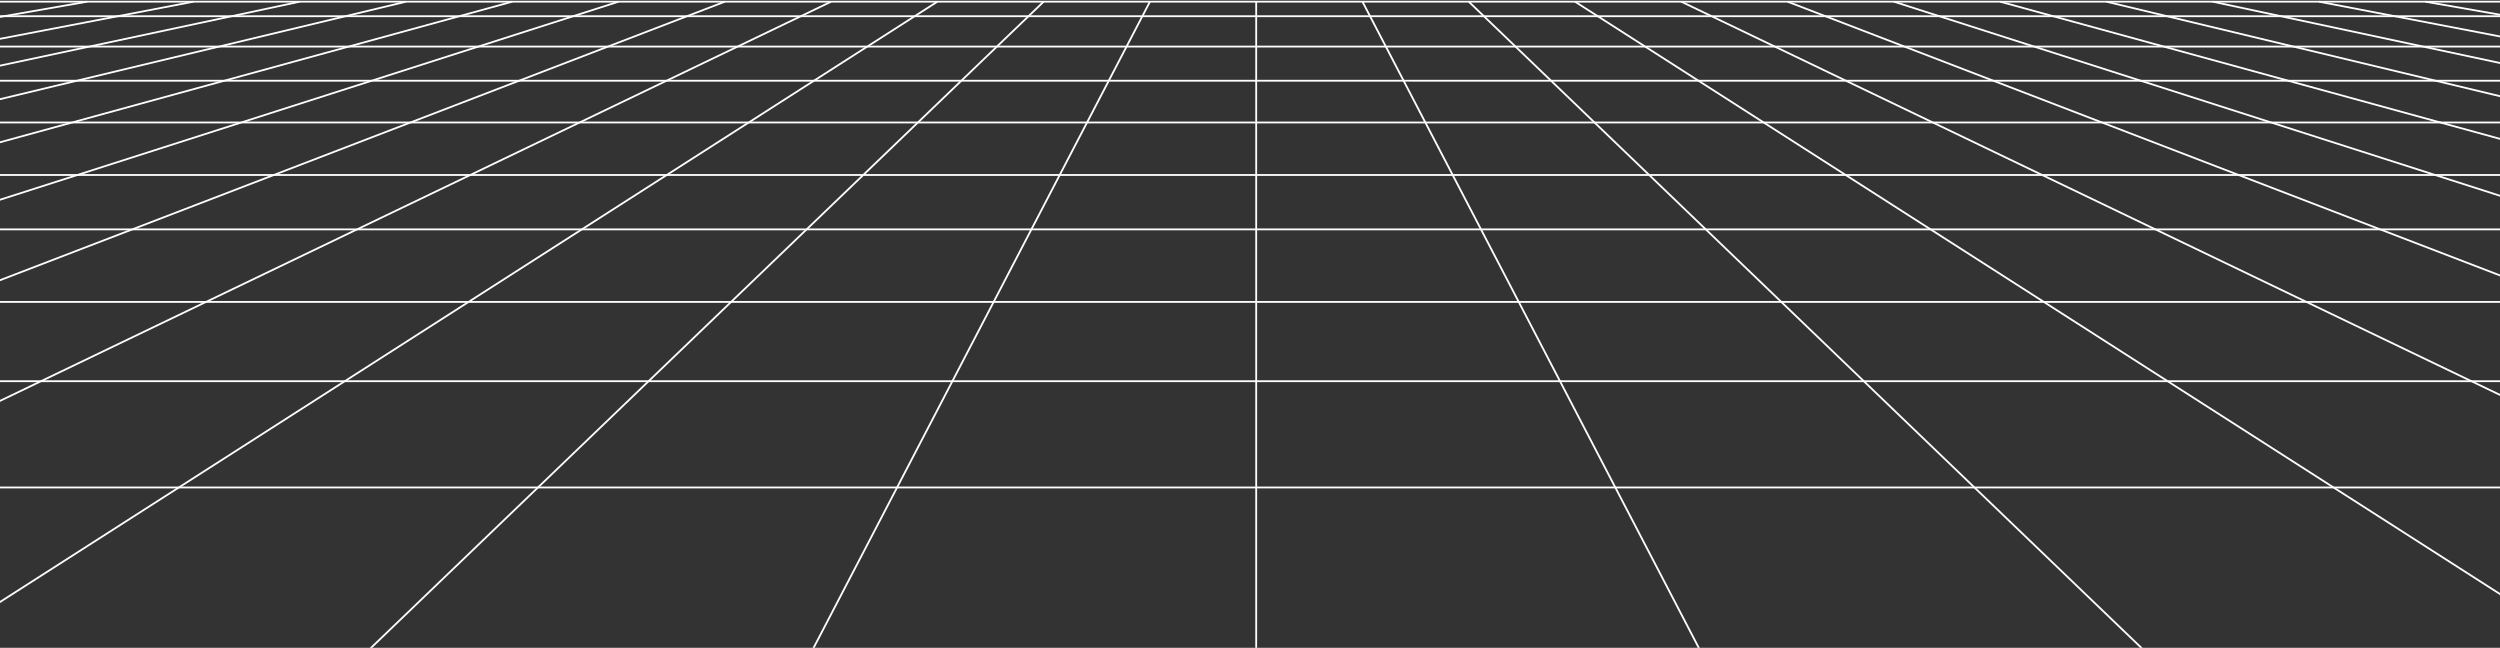 <?xml version="1.0" encoding="UTF-8" standalone="no"?>
<svg
   xmlns:dc="http://purl.org/dc/elements/1.1/"
   xmlns:cc="http://creativecommons.org/ns#"
   xmlns:rdf="http://www.w3.org/1999/02/22-rdf-syntax-ns#"
   xmlns:svg="http://www.w3.org/2000/svg"
   xmlns="http://www.w3.org/2000/svg"
   xmlns:sodipodi="http://sodipodi.sourceforge.net/DTD/sodipodi-0.dtd"
   xmlns:inkscape="http://www.inkscape.org/namespaces/inkscape"
   width="361.887mm"
   height="93.776mm"
   viewBox="0 0 361.887 93.776"
   version="1.1"
   id="svg1582"
   inkscape:version="1.0.2 (e86c870879, 2021-01-15, custom)"
   sodipodi:docname="floor.svg">
  <rect x="0" y="0" width="361.887" height="93.776" fill="#333333" stroke="none"/>
  <defs
     id="defs1576">
    <linearGradient
       id="SVGID_8_"
       gradientUnits="userSpaceOnUse"
       x1="640"
       y1="748.357"
       x2="640"
       y2="393.928">
      <stop
         offset="0"
         style="stop-color:#00142A"
         id="stop190" />
      <stop
         offset="0.089"
         style="stop-color:#1B1442"
         id="stop192" />
      <stop
         offset="0.24"
         style="stop-color:#451365"
         id="stop194" />
      <stop
         offset="0.378"
         style="stop-color:#62137F"
         id="stop196" />
      <stop
         offset="0.496"
         style="stop-color:#75138E"
         id="stop198" />
      <stop
         offset="0.581"
         style="stop-color:#7B1394"
         id="stop200" />
      <stop
         offset="1"
         style="stop-color:#FF2AE8"
         id="stop202" />
    </linearGradient>
    <linearGradient
       id="SVGID_8_-9"
       gradientUnits="userSpaceOnUse"
       x1="640"
       y1="748.357"
       x2="640"
       y2="393.928"
       gradientTransform="matrix(0.265,0,0,0.265,-77.352,-28.693)">
      <stop
         offset="0"
         style="stop-color:#00142A"
         id="stop190-7" />
      <stop
         offset="0.089"
         style="stop-color:#1B1442"
         id="stop192-2" />
      <stop
         offset="0.24"
         style="stop-color:#451365"
         id="stop194-4" />
      <stop
         offset="0.378"
         style="stop-color:#62137F"
         id="stop196-2" />
      <stop
         offset="0.496"
         style="stop-color:#75138E"
         id="stop198-4" />
      <stop
         offset="0.581"
         style="stop-color:#7B1394"
         id="stop200-9" />
      <stop
         offset="1"
         style="stop-color:#FF2AE8"
         id="stop202-8" />
    </linearGradient>
  </defs>
  <sodipodi:namedview
     id="base"
     pagecolor="#b5b5b5"
     bordercolor="#666666"
     borderopacity="1.0"
     inkscape:pageopacity="0"
     inkscape:pageshadow="2"
     inkscape:zoom="0.70710678"
     inkscape:cx="681.81329"
     inkscape:cy="212.65554"
     inkscape:document-units="mm"
     inkscape:current-layer="layer1"
     inkscape:document-rotation="0"
     showgrid="true"
     inkscape:window-width="2662"
     inkscape:window-height="967"
     inkscape:window-x="312"
     inkscape:window-y="312"
     inkscape:window-maximized="0"
     fit-margin-top="0"
     fit-margin-left="0"
     fit-margin-right="0"
     fit-margin-bottom="0">
    <inkscape:grid
       type="xygrid"
       id="grid3035"
       originx="-524.279"
       originy="-0.056" />
  </sodipodi:namedview>
  <g
     inkscape:label="Taso 1"
     inkscape:groupmode="layer"
     id="layer1"
     transform="translate(88.962,-75.534)">
    <g
       id="bottom"
       transform="matrix(0.265,0,0,0.265,-43.984,-35.922)">
      <linearGradient
         id="linearGradient1538"
         gradientUnits="userSpaceOnUse"
         x1="640"
         y1="748.357"
         x2="640"
         y2="393.928">
        <stop
           offset="0"
           style="stop-color:#00142A"
           id="stop1524" />
        <stop
           offset="0.089"
           style="stop-color:#1B1442"
           id="stop1526" />
        <stop
           offset="0.24"
           style="stop-color:#451365"
           id="stop1528" />
        <stop
           offset="0.378"
           style="stop-color:#62137F"
           id="stop1530" />
        <stop
           offset="0.496"
           style="stop-color:#75138E"
           id="stop1532" />
        <stop
           offset="0.581"
           style="stop-color:#7B1394"
           id="stop1534" />
        <stop
           offset="1"
           style="stop-color:#FF2AE8"
           id="stop1536" />
      </linearGradient>
    </g>
    <g
       id="g274"
       transform="matrix(0.265,0,0,0.265,-76.722,-28.617)"
       style="fill:#ffffff;fill-opacity:1;stroke:#ffffff;stroke-opacity:0.992">
      <line
         class="st10"
         x1="-2027.7"
         y1="748.36"
         x2="1.44"
         y2="393.93"
         id="line208"
         style="fill:#ffffff;fill-opacity:1;stroke:#ffffff;stroke-opacity:0.992" />
      <line
         class="st10"
         x1="-1785.19"
         y1="748.36"
         x2="59.49"
         y2="393.93"
         id="line210"
         style="fill:#ffffff;fill-opacity:1;stroke:#ffffff;stroke-opacity:0.992" />
      <line
         class="st10"
         x1="-1542.67"
         y1="748.36"
         x2="117.54"
         y2="393.93"
         id="line212"
         style="fill:#ffffff;fill-opacity:1;stroke:#ffffff;stroke-opacity:0.992" />
      <line
         class="st10"
         x1="-1300.15"
         y1="748.36"
         x2="175.59"
         y2="393.93"
         id="line214"
         style="fill:#ffffff;fill-opacity:1;stroke:#ffffff;stroke-opacity:0.992" />
      <line
         class="st10"
         x1="-1057.63"
         y1="748.36"
         x2="233.64"
         y2="393.93"
         id="line216"
         style="fill:#ffffff;fill-opacity:1;stroke:#ffffff;stroke-opacity:0.992" />
      <line
         class="st10"
         x1="-815.11"
         y1="748.36"
         x2="291.7"
         y2="393.93"
         id="line218"
         style="fill:#ffffff;fill-opacity:1;stroke:#ffffff;stroke-opacity:0.992" />
      <line
         class="st10"
         x1="-572.59"
         y1="748.36"
         x2="349.75"
         y2="393.93"
         id="line220"
         style="fill:#ffffff;fill-opacity:1;stroke:#ffffff;stroke-opacity:0.992" />
      <line
         class="st10"
         x1="-330.07"
         y1="748.36"
         x2="407.8"
         y2="393.93"
         id="line222"
         style="fill:#ffffff;fill-opacity:1;stroke:#ffffff;stroke-opacity:0.992" />
      <line
         class="st10"
         x1="-87.56"
         y1="748.36"
         x2="465.85"
         y2="393.93"
         id="line224"
         style="fill:#ffffff;fill-opacity:1;stroke:#ffffff;stroke-opacity:0.992" />
      <line
         class="st10"
         x1="154.96"
         y1="748.36"
         x2="523.9"
         y2="393.93"
         id="line226"
         style="fill:#ffffff;fill-opacity:1;stroke:#ffffff;stroke-opacity:0.992" />
      <line
         class="st10"
         x1="397.48"
         y1="748.36"
         x2="581.95"
         y2="393.93"
         id="line228"
         style="fill:#ffffff;fill-opacity:1;stroke:#ffffff;stroke-opacity:0.992" />
      <line
         class="st10"
         x1="640"
         y1="748.36"
         x2="640"
         y2="393.93"
         id="line230"
         style="fill:#ffffff;fill-opacity:1;stroke:#ffffff;stroke-opacity:0.992" />
      <line
         class="st10"
         x1="882.52"
         y1="748.36"
         x2="698.05"
         y2="393.93"
         id="line232"
         style="fill:#ffffff;fill-opacity:1;stroke:#ffffff;stroke-opacity:0.992" />
      <line
         class="st10"
         x1="1125.04"
         y1="748.36"
         x2="756.1"
         y2="393.93"
         id="line234"
         style="fill:#ffffff;fill-opacity:1;stroke:#ffffff;stroke-opacity:0.992" />
      <line
         class="st10"
         x1="1367.56"
         y1="748.36"
         x2="814.15"
         y2="393.93"
         id="line236"
         style="fill:#ffffff;fill-opacity:1;stroke:#ffffff;stroke-opacity:0.992" />
      <line
         class="st10"
         x1="1610.07"
         y1="748.36"
         x2="872.2"
         y2="393.93"
         id="line238"
         style="fill:#ffffff;fill-opacity:1;stroke:#ffffff;stroke-opacity:0.992" />
      <line
         class="st10"
         x1="1852.59"
         y1="748.36"
         x2="930.25"
         y2="393.93"
         id="line240"
         style="fill:#ffffff;fill-opacity:1;stroke:#ffffff;stroke-opacity:0.992" />
      <line
         class="st10"
         x1="2095.11"
         y1="748.36"
         x2="988.3"
         y2="393.93"
         id="line242"
         style="fill:#ffffff;fill-opacity:1;stroke:#ffffff;stroke-opacity:0.992" />
      <line
         class="st10"
         x1="2337.63"
         y1="748.36"
         x2="1046.36"
         y2="393.93"
         id="line244"
         style="fill:#ffffff;fill-opacity:1;stroke:#ffffff;stroke-opacity:0.992" />
      <line
         class="st10"
         x1="2580.15"
         y1="748.36"
         x2="1104.41"
         y2="393.93"
         id="line246"
         style="fill:#ffffff;fill-opacity:1;stroke:#ffffff;stroke-opacity:0.992" />
      <line
         class="st10"
         x1="2822.67"
         y1="748.36"
         x2="1162.46"
         y2="393.93"
         id="line248"
         style="fill:#ffffff;fill-opacity:1;stroke:#ffffff;stroke-opacity:0.992" />
      <line
         class="st10"
         x1="3065.19"
         y1="748.36"
         x2="1220.51"
         y2="393.93"
         id="line250"
         style="fill:#ffffff;fill-opacity:1;stroke:#ffffff;stroke-opacity:0.992" />
      <line
         class="st10"
         x1="3307.7"
         y1="748.36"
         x2="1278.56"
         y2="393.93"
         id="line252"
         style="fill:#ffffff;fill-opacity:1;stroke:#ffffff;stroke-opacity:0.992" />
      <line
         class="st10"
         x1="-62.37"
         y1="393.93"
         x2="1346.05"
         y2="393.93"
         id="line254"
         style="fill:#ffffff;fill-opacity:1;stroke:#ffffff;stroke-opacity:0.992" />
      <line
         class="st10"
         x1="-62.37"
         y1="401.88"
         x2="1346.05"
         y2="401.88"
         id="line256"
         style="fill:#ffffff;fill-opacity:1;stroke:#ffffff;stroke-opacity:0.992" />
      <line
         class="st10"
         x1="-62.37"
         y1="418.46"
         x2="1346.05"
         y2="418.46"
         id="line258"
         style="fill:#ffffff;fill-opacity:1;stroke:#ffffff;stroke-opacity:0.992" />
      <line
         class="st10"
         x1="-62.37"
         y1="437.12"
         x2="1346.05"
         y2="437.12"
         id="line260"
         style="fill:#ffffff;fill-opacity:1;stroke:#ffffff;stroke-opacity:0.992" />
      <line
         class="st10"
         x1="-62.37"
         y1="459.93"
         x2="1346.05"
         y2="459.93"
         id="line262"
         style="fill:#ffffff;fill-opacity:1;stroke:#ffffff;stroke-opacity:0.992" />
      <line
         class="st10"
         x1="-62.37"
         y1="488.61"
         x2="1346.05"
         y2="488.61"
         id="line264"
         style="fill:#ffffff;fill-opacity:1;stroke:#ffffff;stroke-opacity:0.992" />
      <line
         class="st10"
         x1="-62.37"
         y1="518.32"
         x2="1346.05"
         y2="518.32"
         id="line266"
         style="fill:#ffffff;fill-opacity:1;stroke:#ffffff;stroke-opacity:0.992" />
      <line
         class="st10"
         x1="-62.37"
         y1="557.94"
         x2="1346.05"
         y2="557.94"
         id="line268"
         style="fill:#ffffff;fill-opacity:1;stroke:#ffffff;stroke-opacity:0.992" />
      <line
         class="st10"
         x1="-62.37"
         y1="601.25"
         x2="1346.05"
         y2="601.25"
         id="line270"
         style="fill:#ffffff;fill-opacity:1;stroke:#ffffff;stroke-opacity:0.992" />
      <line
         class="st10"
         x1="-62.37"
         y1="659.3"
         x2="1346.05"
         y2="659.3"
         id="line272"
         style="fill:#ffffff;fill-opacity:1;stroke:#ffffff;stroke-opacity:0.992" />
    </g>
  </g>
</svg>
